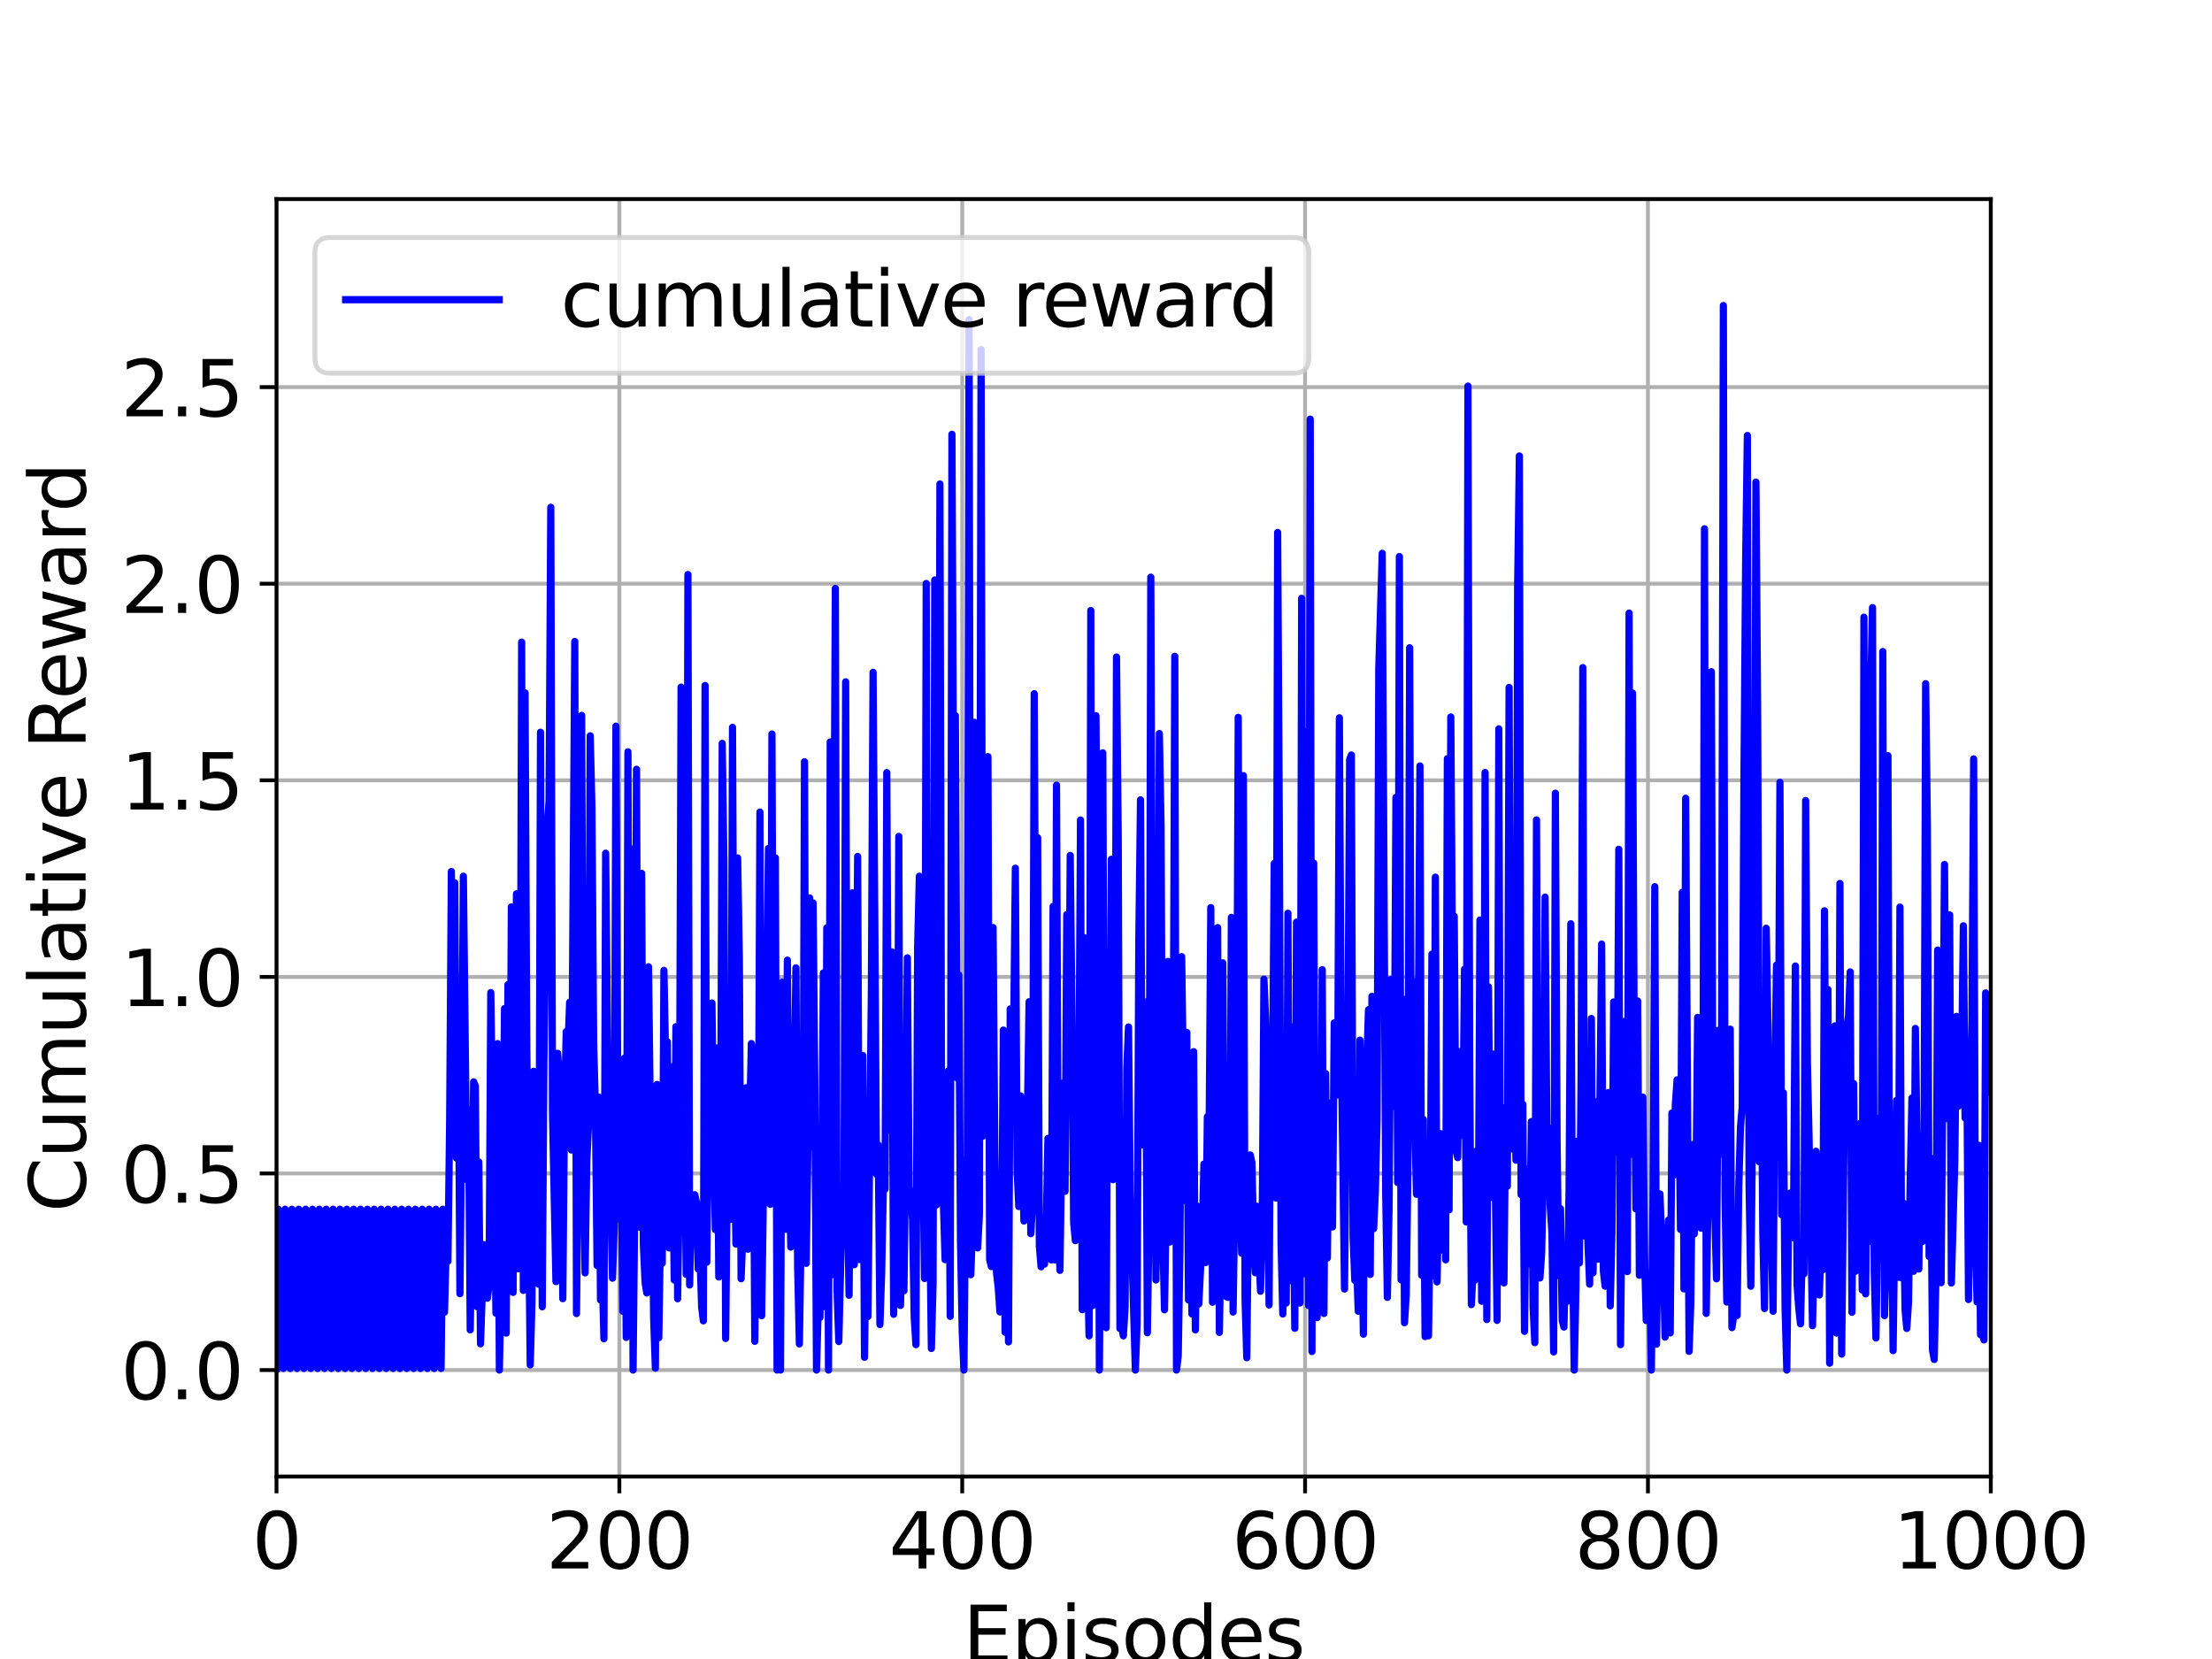 <?xml version="1.0" encoding="utf-8" standalone="no"?>
<!DOCTYPE svg PUBLIC "-//W3C//DTD SVG 1.1//EN"
  "http://www.w3.org/Graphics/SVG/1.1/DTD/svg11.dtd">
<svg xmlns:xlink="http://www.w3.org/1999/xlink" width="460.8pt" height="345.6pt" viewBox="0 0 460.8 345.6" xmlns="http://www.w3.org/2000/svg" version="1.1">
 <defs>
  <style type="text/css">*{stroke-linejoin: round; stroke-linecap: butt}</style>
 </defs>
 <g id="figure_1">
  <g id="patch_1">
   <path d="M 0 345.6 
L 460.8 345.6 
L 460.8 0 
L 0 0 
z
" style="fill: #ffffff"/>
  </g>
  <g id="axes_1">
   <g id="patch_2">
    <path d="M 57.6 307.584 
L 414.72 307.584 
L 414.72 41.472 
L 57.6 41.472 
z
" style="fill: #ffffff"/>
   </g>
   <g id="matplotlib.axis_1">
    <g id="xtick_1">
     <g id="line2d_1">
      <path d="M 57.6 307.584 
L 57.6 41.472 
" clip-path="url(#p79b1817328)" style="fill: none; stroke: #b0b0b0; stroke-width: 0.8; stroke-linecap: square"/>
     </g>
     <g id="line2d_2">
      <defs>
       <path id="m3aa996fda4" d="M 0 0 
L 0 3.5 
" style="stroke: #000000; stroke-width: 0.8"/>
      </defs>
      <g>
       <use xlink:href="#m3aa996fda4" x="57.6" y="307.584" style="stroke: #000000; stroke-width: 0.8"/>
      </g>
     </g>
     <g id="text_1">
      <!-- 0 -->
      <g transform="translate(52.51 326.741)scale(0.16 -0.16)">
       <defs>
        <path id="DejaVuSans-30" d="M 2034 4250 
Q 1547 4250 1301 3770 
Q 1056 3291 1056 2328 
Q 1056 1369 1301 889 
Q 1547 409 2034 409 
Q 2525 409 2770 889 
Q 3016 1369 3016 2328 
Q 3016 3291 2770 3770 
Q 2525 4250 2034 4250 
z
M 2034 4750 
Q 2819 4750 3233 4129 
Q 3647 3509 3647 2328 
Q 3647 1150 3233 529 
Q 2819 -91 2034 -91 
Q 1250 -91 836 529 
Q 422 1150 422 2328 
Q 422 3509 836 4129 
Q 1250 4750 2034 4750 
z
" transform="scale(0.016)"/>
       </defs>
       <use xlink:href="#DejaVuSans-30"/>
      </g>
     </g>
    </g>
    <g id="xtick_2">
     <g id="line2d_3">
      <path d="M 129.024 307.584 
L 129.024 41.472 
" clip-path="url(#p79b1817328)" style="fill: none; stroke: #b0b0b0; stroke-width: 0.8; stroke-linecap: square"/>
     </g>
     <g id="line2d_4">
      <g>
       <use xlink:href="#m3aa996fda4" x="129.024" y="307.584" style="stroke: #000000; stroke-width: 0.8"/>
      </g>
     </g>
     <g id="text_2">
      <!-- 200 -->
      <g transform="translate(113.754 326.741)scale(0.16 -0.16)">
       <defs>
        <path id="DejaVuSans-32" d="M 1228 531 
L 3431 531 
L 3431 0 
L 469 0 
L 469 531 
Q 828 903 1448 1529 
Q 2069 2156 2228 2338 
Q 2531 2678 2651 2914 
Q 2772 3150 2772 3378 
Q 2772 3750 2511 3984 
Q 2250 4219 1831 4219 
Q 1534 4219 1204 4116 
Q 875 4013 500 3803 
L 500 4441 
Q 881 4594 1212 4672 
Q 1544 4750 1819 4750 
Q 2544 4750 2975 4387 
Q 3406 4025 3406 3419 
Q 3406 3131 3298 2873 
Q 3191 2616 2906 2266 
Q 2828 2175 2409 1742 
Q 1991 1309 1228 531 
z
" transform="scale(0.016)"/>
       </defs>
       <use xlink:href="#DejaVuSans-32"/>
       <use xlink:href="#DejaVuSans-30" x="63.623"/>
       <use xlink:href="#DejaVuSans-30" x="127.246"/>
      </g>
     </g>
    </g>
    <g id="xtick_3">
     <g id="line2d_5">
      <path d="M 200.448 307.584 
L 200.448 41.472 
" clip-path="url(#p79b1817328)" style="fill: none; stroke: #b0b0b0; stroke-width: 0.8; stroke-linecap: square"/>
     </g>
     <g id="line2d_6">
      <g>
       <use xlink:href="#m3aa996fda4" x="200.448" y="307.584" style="stroke: #000000; stroke-width: 0.8"/>
      </g>
     </g>
     <g id="text_3">
      <!-- 400 -->
      <g transform="translate(185.178 326.741)scale(0.16 -0.16)">
       <defs>
        <path id="DejaVuSans-34" d="M 2419 4116 
L 825 1625 
L 2419 1625 
L 2419 4116 
z
M 2253 4666 
L 3047 4666 
L 3047 1625 
L 3713 1625 
L 3713 1100 
L 3047 1100 
L 3047 0 
L 2419 0 
L 2419 1100 
L 313 1100 
L 313 1709 
L 2253 4666 
z
" transform="scale(0.016)"/>
       </defs>
       <use xlink:href="#DejaVuSans-34"/>
       <use xlink:href="#DejaVuSans-30" x="63.623"/>
       <use xlink:href="#DejaVuSans-30" x="127.246"/>
      </g>
     </g>
    </g>
    <g id="xtick_4">
     <g id="line2d_7">
      <path d="M 271.872 307.584 
L 271.872 41.472 
" clip-path="url(#p79b1817328)" style="fill: none; stroke: #b0b0b0; stroke-width: 0.8; stroke-linecap: square"/>
     </g>
     <g id="line2d_8">
      <g>
       <use xlink:href="#m3aa996fda4" x="271.872" y="307.584" style="stroke: #000000; stroke-width: 0.8"/>
      </g>
     </g>
     <g id="text_4">
      <!-- 600 -->
      <g transform="translate(256.602 326.741)scale(0.16 -0.16)">
       <defs>
        <path id="DejaVuSans-36" d="M 2113 2584 
Q 1688 2584 1439 2293 
Q 1191 2003 1191 1497 
Q 1191 994 1439 701 
Q 1688 409 2113 409 
Q 2538 409 2786 701 
Q 3034 994 3034 1497 
Q 3034 2003 2786 2293 
Q 2538 2584 2113 2584 
z
M 3366 4563 
L 3366 3988 
Q 3128 4100 2886 4159 
Q 2644 4219 2406 4219 
Q 1781 4219 1451 3797 
Q 1122 3375 1075 2522 
Q 1259 2794 1537 2939 
Q 1816 3084 2150 3084 
Q 2853 3084 3261 2657 
Q 3669 2231 3669 1497 
Q 3669 778 3244 343 
Q 2819 -91 2113 -91 
Q 1303 -91 875 529 
Q 447 1150 447 2328 
Q 447 3434 972 4092 
Q 1497 4750 2381 4750 
Q 2619 4750 2861 4703 
Q 3103 4656 3366 4563 
z
" transform="scale(0.016)"/>
       </defs>
       <use xlink:href="#DejaVuSans-36"/>
       <use xlink:href="#DejaVuSans-30" x="63.623"/>
       <use xlink:href="#DejaVuSans-30" x="127.246"/>
      </g>
     </g>
    </g>
    <g id="xtick_5">
     <g id="line2d_9">
      <path d="M 343.296 307.584 
L 343.296 41.472 
" clip-path="url(#p79b1817328)" style="fill: none; stroke: #b0b0b0; stroke-width: 0.8; stroke-linecap: square"/>
     </g>
     <g id="line2d_10">
      <g>
       <use xlink:href="#m3aa996fda4" x="343.296" y="307.584" style="stroke: #000000; stroke-width: 0.8"/>
      </g>
     </g>
     <g id="text_5">
      <!-- 800 -->
      <g transform="translate(328.026 326.741)scale(0.16 -0.16)">
       <defs>
        <path id="DejaVuSans-38" d="M 2034 2216 
Q 1584 2216 1326 1975 
Q 1069 1734 1069 1313 
Q 1069 891 1326 650 
Q 1584 409 2034 409 
Q 2484 409 2743 651 
Q 3003 894 3003 1313 
Q 3003 1734 2745 1975 
Q 2488 2216 2034 2216 
z
M 1403 2484 
Q 997 2584 770 2862 
Q 544 3141 544 3541 
Q 544 4100 942 4425 
Q 1341 4750 2034 4750 
Q 2731 4750 3128 4425 
Q 3525 4100 3525 3541 
Q 3525 3141 3298 2862 
Q 3072 2584 2669 2484 
Q 3125 2378 3379 2068 
Q 3634 1759 3634 1313 
Q 3634 634 3220 271 
Q 2806 -91 2034 -91 
Q 1263 -91 848 271 
Q 434 634 434 1313 
Q 434 1759 690 2068 
Q 947 2378 1403 2484 
z
M 1172 3481 
Q 1172 3119 1398 2916 
Q 1625 2713 2034 2713 
Q 2441 2713 2670 2916 
Q 2900 3119 2900 3481 
Q 2900 3844 2670 4047 
Q 2441 4250 2034 4250 
Q 1625 4250 1398 4047 
Q 1172 3844 1172 3481 
z
" transform="scale(0.016)"/>
       </defs>
       <use xlink:href="#DejaVuSans-38"/>
       <use xlink:href="#DejaVuSans-30" x="63.623"/>
       <use xlink:href="#DejaVuSans-30" x="127.246"/>
      </g>
     </g>
    </g>
    <g id="xtick_6">
     <g id="line2d_11">
      <path d="M 414.72 307.584 
L 414.72 41.472 
" clip-path="url(#p79b1817328)" style="fill: none; stroke: #b0b0b0; stroke-width: 0.8; stroke-linecap: square"/>
     </g>
     <g id="line2d_12">
      <g>
       <use xlink:href="#m3aa996fda4" x="414.72" y="307.584" style="stroke: #000000; stroke-width: 0.8"/>
      </g>
     </g>
     <g id="text_6">
      <!-- 1000 -->
      <g transform="translate(394.36 326.741)scale(0.16 -0.16)">
       <defs>
        <path id="DejaVuSans-31" d="M 794 531 
L 1825 531 
L 1825 4091 
L 703 3866 
L 703 4441 
L 1819 4666 
L 2450 4666 
L 2450 531 
L 3481 531 
L 3481 0 
L 794 0 
L 794 531 
z
" transform="scale(0.016)"/>
       </defs>
       <use xlink:href="#DejaVuSans-31"/>
       <use xlink:href="#DejaVuSans-30" x="63.623"/>
       <use xlink:href="#DejaVuSans-30" x="127.246"/>
       <use xlink:href="#DejaVuSans-30" x="190.869"/>
      </g>
     </g>
    </g>
    <g id="text_7">
     <!-- Episodes -->
     <g transform="translate(200.572 346.226)scale(0.16 -0.16)">
      <defs>
       <path id="DejaVuSans-45" d="M 628 4666 
L 3578 4666 
L 3578 4134 
L 1259 4134 
L 1259 2753 
L 3481 2753 
L 3481 2222 
L 1259 2222 
L 1259 531 
L 3634 531 
L 3634 0 
L 628 0 
L 628 4666 
z
" transform="scale(0.016)"/>
       <path id="DejaVuSans-70" d="M 1159 525 
L 1159 -1331 
L 581 -1331 
L 581 3500 
L 1159 3500 
L 1159 2969 
Q 1341 3281 1617 3432 
Q 1894 3584 2278 3584 
Q 2916 3584 3314 3078 
Q 3713 2572 3713 1747 
Q 3713 922 3314 415 
Q 2916 -91 2278 -91 
Q 1894 -91 1617 61 
Q 1341 213 1159 525 
z
M 3116 1747 
Q 3116 2381 2855 2742 
Q 2594 3103 2138 3103 
Q 1681 3103 1420 2742 
Q 1159 2381 1159 1747 
Q 1159 1113 1420 752 
Q 1681 391 2138 391 
Q 2594 391 2855 752 
Q 3116 1113 3116 1747 
z
" transform="scale(0.016)"/>
       <path id="DejaVuSans-69" d="M 603 3500 
L 1178 3500 
L 1178 0 
L 603 0 
L 603 3500 
z
M 603 4863 
L 1178 4863 
L 1178 4134 
L 603 4134 
L 603 4863 
z
" transform="scale(0.016)"/>
       <path id="DejaVuSans-73" d="M 2834 3397 
L 2834 2853 
Q 2591 2978 2328 3040 
Q 2066 3103 1784 3103 
Q 1356 3103 1142 2972 
Q 928 2841 928 2578 
Q 928 2378 1081 2264 
Q 1234 2150 1697 2047 
L 1894 2003 
Q 2506 1872 2764 1633 
Q 3022 1394 3022 966 
Q 3022 478 2636 193 
Q 2250 -91 1575 -91 
Q 1294 -91 989 -36 
Q 684 19 347 128 
L 347 722 
Q 666 556 975 473 
Q 1284 391 1588 391 
Q 1994 391 2212 530 
Q 2431 669 2431 922 
Q 2431 1156 2273 1281 
Q 2116 1406 1581 1522 
L 1381 1569 
Q 847 1681 609 1914 
Q 372 2147 372 2553 
Q 372 3047 722 3315 
Q 1072 3584 1716 3584 
Q 2034 3584 2315 3537 
Q 2597 3491 2834 3397 
z
" transform="scale(0.016)"/>
       <path id="DejaVuSans-6f" d="M 1959 3097 
Q 1497 3097 1228 2736 
Q 959 2375 959 1747 
Q 959 1119 1226 758 
Q 1494 397 1959 397 
Q 2419 397 2687 759 
Q 2956 1122 2956 1747 
Q 2956 2369 2687 2733 
Q 2419 3097 1959 3097 
z
M 1959 3584 
Q 2709 3584 3137 3096 
Q 3566 2609 3566 1747 
Q 3566 888 3137 398 
Q 2709 -91 1959 -91 
Q 1206 -91 779 398 
Q 353 888 353 1747 
Q 353 2609 779 3096 
Q 1206 3584 1959 3584 
z
" transform="scale(0.016)"/>
       <path id="DejaVuSans-64" d="M 2906 2969 
L 2906 4863 
L 3481 4863 
L 3481 0 
L 2906 0 
L 2906 525 
Q 2725 213 2448 61 
Q 2172 -91 1784 -91 
Q 1150 -91 751 415 
Q 353 922 353 1747 
Q 353 2572 751 3078 
Q 1150 3584 1784 3584 
Q 2172 3584 2448 3432 
Q 2725 3281 2906 2969 
z
M 947 1747 
Q 947 1113 1208 752 
Q 1469 391 1925 391 
Q 2381 391 2643 752 
Q 2906 1113 2906 1747 
Q 2906 2381 2643 2742 
Q 2381 3103 1925 3103 
Q 1469 3103 1208 2742 
Q 947 2381 947 1747 
z
" transform="scale(0.016)"/>
       <path id="DejaVuSans-65" d="M 3597 1894 
L 3597 1613 
L 953 1613 
Q 991 1019 1311 708 
Q 1631 397 2203 397 
Q 2534 397 2845 478 
Q 3156 559 3463 722 
L 3463 178 
Q 3153 47 2828 -22 
Q 2503 -91 2169 -91 
Q 1331 -91 842 396 
Q 353 884 353 1716 
Q 353 2575 817 3079 
Q 1281 3584 2069 3584 
Q 2775 3584 3186 3129 
Q 3597 2675 3597 1894 
z
M 3022 2063 
Q 3016 2534 2758 2815 
Q 2500 3097 2075 3097 
Q 1594 3097 1305 2825 
Q 1016 2553 972 2059 
L 3022 2063 
z
" transform="scale(0.016)"/>
      </defs>
      <use xlink:href="#DejaVuSans-45"/>
      <use xlink:href="#DejaVuSans-70" x="63.184"/>
      <use xlink:href="#DejaVuSans-69" x="126.66"/>
      <use xlink:href="#DejaVuSans-73" x="154.443"/>
      <use xlink:href="#DejaVuSans-6f" x="206.543"/>
      <use xlink:href="#DejaVuSans-64" x="267.725"/>
      <use xlink:href="#DejaVuSans-65" x="331.201"/>
      <use xlink:href="#DejaVuSans-73" x="392.725"/>
     </g>
    </g>
   </g>
   <g id="matplotlib.axis_2">
    <g id="ytick_1">
     <g id="line2d_13">
      <path d="M 57.6 285.408 
L 414.72 285.408 
" clip-path="url(#p79b1817328)" style="fill: none; stroke: #b0b0b0; stroke-width: 0.8; stroke-linecap: square"/>
     </g>
     <g id="line2d_14">
      <defs>
       <path id="m88274d1459" d="M 0 0 
L -3.5 0 
" style="stroke: #000000; stroke-width: 0.8"/>
      </defs>
      <g>
       <use xlink:href="#m88274d1459" x="57.6" y="285.408" style="stroke: #000000; stroke-width: 0.8"/>
      </g>
     </g>
     <g id="text_8">
      <!-- 0.0 -->
      <g transform="translate(25.155 291.487)scale(0.16 -0.16)">
       <defs>
        <path id="DejaVuSans-2e" d="M 684 794 
L 1344 794 
L 1344 0 
L 684 0 
L 684 794 
z
" transform="scale(0.016)"/>
       </defs>
       <use xlink:href="#DejaVuSans-30"/>
       <use xlink:href="#DejaVuSans-2e" x="63.623"/>
       <use xlink:href="#DejaVuSans-30" x="95.41"/>
      </g>
     </g>
    </g>
    <g id="ytick_2">
     <g id="line2d_15">
      <path d="M 57.6 244.456 
L 414.72 244.456 
" clip-path="url(#p79b1817328)" style="fill: none; stroke: #b0b0b0; stroke-width: 0.8; stroke-linecap: square"/>
     </g>
     <g id="line2d_16">
      <g>
       <use xlink:href="#m88274d1459" x="57.6" y="244.456" style="stroke: #000000; stroke-width: 0.8"/>
      </g>
     </g>
     <g id="text_9">
      <!-- 0.5 -->
      <g transform="translate(25.155 250.534)scale(0.16 -0.16)">
       <defs>
        <path id="DejaVuSans-35" d="M 691 4666 
L 3169 4666 
L 3169 4134 
L 1269 4134 
L 1269 2991 
Q 1406 3038 1543 3061 
Q 1681 3084 1819 3084 
Q 2600 3084 3056 2656 
Q 3513 2228 3513 1497 
Q 3513 744 3044 326 
Q 2575 -91 1722 -91 
Q 1428 -91 1123 -41 
Q 819 9 494 109 
L 494 744 
Q 775 591 1075 516 
Q 1375 441 1709 441 
Q 2250 441 2565 725 
Q 2881 1009 2881 1497 
Q 2881 1984 2565 2268 
Q 2250 2553 1709 2553 
Q 1456 2553 1204 2497 
Q 953 2441 691 2322 
L 691 4666 
z
" transform="scale(0.016)"/>
       </defs>
       <use xlink:href="#DejaVuSans-30"/>
       <use xlink:href="#DejaVuSans-2e" x="63.623"/>
       <use xlink:href="#DejaVuSans-35" x="95.41"/>
      </g>
     </g>
    </g>
    <g id="ytick_3">
     <g id="line2d_17">
      <path d="M 57.6 203.503 
L 414.72 203.503 
" clip-path="url(#p79b1817328)" style="fill: none; stroke: #b0b0b0; stroke-width: 0.8; stroke-linecap: square"/>
     </g>
     <g id="line2d_18">
      <g>
       <use xlink:href="#m88274d1459" x="57.6" y="203.503" style="stroke: #000000; stroke-width: 0.8"/>
      </g>
     </g>
     <g id="text_10">
      <!-- 1.0 -->
      <g transform="translate(25.155 209.582)scale(0.16 -0.16)">
       <use xlink:href="#DejaVuSans-31"/>
       <use xlink:href="#DejaVuSans-2e" x="63.623"/>
       <use xlink:href="#DejaVuSans-30" x="95.41"/>
      </g>
     </g>
    </g>
    <g id="ytick_4">
     <g id="line2d_19">
      <path d="M 57.6 162.551 
L 414.72 162.551 
" clip-path="url(#p79b1817328)" style="fill: none; stroke: #b0b0b0; stroke-width: 0.8; stroke-linecap: square"/>
     </g>
     <g id="line2d_20">
      <g>
       <use xlink:href="#m88274d1459" x="57.6" y="162.551" style="stroke: #000000; stroke-width: 0.8"/>
      </g>
     </g>
     <g id="text_11">
      <!-- 1.5 -->
      <g transform="translate(25.155 168.629)scale(0.16 -0.16)">
       <use xlink:href="#DejaVuSans-31"/>
       <use xlink:href="#DejaVuSans-2e" x="63.623"/>
       <use xlink:href="#DejaVuSans-35" x="95.41"/>
      </g>
     </g>
    </g>
    <g id="ytick_5">
     <g id="line2d_21">
      <path d="M 57.6 121.598 
L 414.72 121.598 
" clip-path="url(#p79b1817328)" style="fill: none; stroke: #b0b0b0; stroke-width: 0.8; stroke-linecap: square"/>
     </g>
     <g id="line2d_22">
      <g>
       <use xlink:href="#m88274d1459" x="57.6" y="121.598" style="stroke: #000000; stroke-width: 0.8"/>
      </g>
     </g>
     <g id="text_12">
      <!-- 2.0 -->
      <g transform="translate(25.155 127.677)scale(0.16 -0.16)">
       <use xlink:href="#DejaVuSans-32"/>
       <use xlink:href="#DejaVuSans-2e" x="63.623"/>
       <use xlink:href="#DejaVuSans-30" x="95.41"/>
      </g>
     </g>
    </g>
    <g id="ytick_6">
     <g id="line2d_23">
      <path d="M 57.6 80.646 
L 414.72 80.646 
" clip-path="url(#p79b1817328)" style="fill: none; stroke: #b0b0b0; stroke-width: 0.8; stroke-linecap: square"/>
     </g>
     <g id="line2d_24">
      <g>
       <use xlink:href="#m88274d1459" x="57.6" y="80.646" style="stroke: #000000; stroke-width: 0.8"/>
      </g>
     </g>
     <g id="text_13">
      <!-- 2.5 -->
      <g transform="translate(25.155 86.724)scale(0.16 -0.16)">
       <use xlink:href="#DejaVuSans-32"/>
       <use xlink:href="#DejaVuSans-2e" x="63.623"/>
       <use xlink:href="#DejaVuSans-35" x="95.41"/>
      </g>
     </g>
    </g>
    <g id="text_14">
     <!-- Cumulative Reward -->
     <g transform="translate(17.828 252.524)rotate(-90)scale(0.16 -0.16)">
      <defs>
       <path id="DejaVuSans-43" d="M 4122 4306 
L 4122 3641 
Q 3803 3938 3442 4084 
Q 3081 4231 2675 4231 
Q 1875 4231 1450 3742 
Q 1025 3253 1025 2328 
Q 1025 1406 1450 917 
Q 1875 428 2675 428 
Q 3081 428 3442 575 
Q 3803 722 4122 1019 
L 4122 359 
Q 3791 134 3420 21 
Q 3050 -91 2638 -91 
Q 1578 -91 968 557 
Q 359 1206 359 2328 
Q 359 3453 968 4101 
Q 1578 4750 2638 4750 
Q 3056 4750 3426 4639 
Q 3797 4528 4122 4306 
z
" transform="scale(0.016)"/>
       <path id="DejaVuSans-75" d="M 544 1381 
L 544 3500 
L 1119 3500 
L 1119 1403 
Q 1119 906 1312 657 
Q 1506 409 1894 409 
Q 2359 409 2629 706 
Q 2900 1003 2900 1516 
L 2900 3500 
L 3475 3500 
L 3475 0 
L 2900 0 
L 2900 538 
Q 2691 219 2414 64 
Q 2138 -91 1772 -91 
Q 1169 -91 856 284 
Q 544 659 544 1381 
z
M 1991 3584 
L 1991 3584 
z
" transform="scale(0.016)"/>
       <path id="DejaVuSans-6d" d="M 3328 2828 
Q 3544 3216 3844 3400 
Q 4144 3584 4550 3584 
Q 5097 3584 5394 3201 
Q 5691 2819 5691 2113 
L 5691 0 
L 5113 0 
L 5113 2094 
Q 5113 2597 4934 2840 
Q 4756 3084 4391 3084 
Q 3944 3084 3684 2787 
Q 3425 2491 3425 1978 
L 3425 0 
L 2847 0 
L 2847 2094 
Q 2847 2600 2669 2842 
Q 2491 3084 2119 3084 
Q 1678 3084 1418 2786 
Q 1159 2488 1159 1978 
L 1159 0 
L 581 0 
L 581 3500 
L 1159 3500 
L 1159 2956 
Q 1356 3278 1631 3431 
Q 1906 3584 2284 3584 
Q 2666 3584 2933 3390 
Q 3200 3197 3328 2828 
z
" transform="scale(0.016)"/>
       <path id="DejaVuSans-6c" d="M 603 4863 
L 1178 4863 
L 1178 0 
L 603 0 
L 603 4863 
z
" transform="scale(0.016)"/>
       <path id="DejaVuSans-61" d="M 2194 1759 
Q 1497 1759 1228 1600 
Q 959 1441 959 1056 
Q 959 750 1161 570 
Q 1363 391 1709 391 
Q 2188 391 2477 730 
Q 2766 1069 2766 1631 
L 2766 1759 
L 2194 1759 
z
M 3341 1997 
L 3341 0 
L 2766 0 
L 2766 531 
Q 2569 213 2275 61 
Q 1981 -91 1556 -91 
Q 1019 -91 701 211 
Q 384 513 384 1019 
Q 384 1609 779 1909 
Q 1175 2209 1959 2209 
L 2766 2209 
L 2766 2266 
Q 2766 2663 2505 2880 
Q 2244 3097 1772 3097 
Q 1472 3097 1187 3025 
Q 903 2953 641 2809 
L 641 3341 
Q 956 3463 1253 3523 
Q 1550 3584 1831 3584 
Q 2591 3584 2966 3190 
Q 3341 2797 3341 1997 
z
" transform="scale(0.016)"/>
       <path id="DejaVuSans-74" d="M 1172 4494 
L 1172 3500 
L 2356 3500 
L 2356 3053 
L 1172 3053 
L 1172 1153 
Q 1172 725 1289 603 
Q 1406 481 1766 481 
L 2356 481 
L 2356 0 
L 1766 0 
Q 1100 0 847 248 
Q 594 497 594 1153 
L 594 3053 
L 172 3053 
L 172 3500 
L 594 3500 
L 594 4494 
L 1172 4494 
z
" transform="scale(0.016)"/>
       <path id="DejaVuSans-76" d="M 191 3500 
L 800 3500 
L 1894 563 
L 2988 3500 
L 3597 3500 
L 2284 0 
L 1503 0 
L 191 3500 
z
" transform="scale(0.016)"/>
       <path id="DejaVuSans-20" transform="scale(0.016)"/>
       <path id="DejaVuSans-52" d="M 2841 2188 
Q 3044 2119 3236 1894 
Q 3428 1669 3622 1275 
L 4263 0 
L 3584 0 
L 2988 1197 
Q 2756 1666 2539 1819 
Q 2322 1972 1947 1972 
L 1259 1972 
L 1259 0 
L 628 0 
L 628 4666 
L 2053 4666 
Q 2853 4666 3247 4331 
Q 3641 3997 3641 3322 
Q 3641 2881 3436 2590 
Q 3231 2300 2841 2188 
z
M 1259 4147 
L 1259 2491 
L 2053 2491 
Q 2509 2491 2742 2702 
Q 2975 2913 2975 3322 
Q 2975 3731 2742 3939 
Q 2509 4147 2053 4147 
L 1259 4147 
z
" transform="scale(0.016)"/>
       <path id="DejaVuSans-77" d="M 269 3500 
L 844 3500 
L 1563 769 
L 2278 3500 
L 2956 3500 
L 3675 769 
L 4391 3500 
L 4966 3500 
L 4050 0 
L 3372 0 
L 2619 2869 
L 1863 0 
L 1184 0 
L 269 3500 
z
" transform="scale(0.016)"/>
       <path id="DejaVuSans-72" d="M 2631 2963 
Q 2534 3019 2420 3045 
Q 2306 3072 2169 3072 
Q 1681 3072 1420 2755 
Q 1159 2438 1159 1844 
L 1159 0 
L 581 0 
L 581 3500 
L 1159 3500 
L 1159 2956 
Q 1341 3275 1631 3429 
Q 1922 3584 2338 3584 
Q 2397 3584 2469 3576 
Q 2541 3569 2628 3553 
L 2631 2963 
z
" transform="scale(0.016)"/>
      </defs>
      <use xlink:href="#DejaVuSans-43"/>
      <use xlink:href="#DejaVuSans-75" x="69.824"/>
      <use xlink:href="#DejaVuSans-6d" x="133.203"/>
      <use xlink:href="#DejaVuSans-75" x="230.615"/>
      <use xlink:href="#DejaVuSans-6c" x="293.994"/>
      <use xlink:href="#DejaVuSans-61" x="321.777"/>
      <use xlink:href="#DejaVuSans-74" x="383.057"/>
      <use xlink:href="#DejaVuSans-69" x="422.266"/>
      <use xlink:href="#DejaVuSans-76" x="450.049"/>
      <use xlink:href="#DejaVuSans-65" x="509.229"/>
      <use xlink:href="#DejaVuSans-20" x="570.752"/>
      <use xlink:href="#DejaVuSans-52" x="602.539"/>
      <use xlink:href="#DejaVuSans-65" x="667.521"/>
      <use xlink:href="#DejaVuSans-77" x="729.045"/>
      <use xlink:href="#DejaVuSans-61" x="810.832"/>
      <use xlink:href="#DejaVuSans-72" x="872.111"/>
      <use xlink:href="#DejaVuSans-64" x="911.475"/>
     </g>
    </g>
   </g>
   <g id="line2d_25">
    <path d="M 57.6 285.071 
L 57.957 251.902 
L 58.314 273.347 
L 58.671 260.024 
L 59.028 285.071 
L 59.386 251.902 
L 59.743 273.347 
L 60.1 260.024 
L 60.457 285.071 
L 60.814 251.902 
L 61.171 273.347 
L 61.528 260.024 
L 61.885 285.071 
L 62.243 251.902 
L 62.6 273.347 
L 62.957 260.024 
L 63.314 285.071 
L 63.671 251.902 
L 64.028 273.347 
L 64.385 260.024 
L 64.742 285.071 
L 65.1 251.902 
L 65.457 273.347 
L 65.814 260.024 
L 66.171 285.071 
L 66.528 251.902 
L 66.885 273.347 
L 67.242 260.024 
L 67.599 285.071 
L 67.956 251.902 
L 68.314 273.347 
L 68.671 260.024 
L 69.028 285.071 
L 69.385 251.902 
L 69.742 273.347 
L 70.099 260.024 
L 70.456 285.071 
L 70.813 251.902 
L 71.171 273.347 
L 71.528 260.024 
L 71.885 285.071 
L 72.242 251.902 
L 72.599 273.347 
L 72.956 260.024 
L 73.313 285.071 
L 73.67 251.902 
L 74.028 273.347 
L 74.385 260.024 
L 74.742 285.071 
L 75.099 251.902 
L 75.456 273.347 
L 75.813 260.024 
L 76.17 285.071 
L 76.527 251.902 
L 76.884 273.347 
L 77.242 260.024 
L 77.599 285.071 
L 77.956 251.902 
L 78.313 273.347 
L 78.67 260.024 
L 79.027 285.071 
L 79.384 251.902 
L 79.741 273.347 
L 80.099 260.024 
L 80.456 285.071 
L 80.813 251.902 
L 81.17 273.347 
L 81.527 260.024 
L 81.884 285.071 
L 82.241 251.902 
L 82.598 273.347 
L 82.956 260.024 
L 83.313 285.071 
L 83.67 251.902 
L 84.027 273.347 
L 84.384 260.024 
L 84.741 285.071 
L 85.098 251.902 
L 85.455 273.347 
L 85.812 260.024 
L 86.17 285.071 
L 86.527 251.902 
L 86.884 273.347 
L 87.241 260.024 
L 87.598 285.071 
L 87.955 251.902 
L 88.312 273.347 
L 88.669 260.024 
L 89.027 285.071 
L 89.384 251.902 
L 89.741 273.347 
L 90.098 260.024 
L 90.455 285.071 
L 90.812 251.902 
L 91.169 273.347 
L 91.526 260.024 
L 91.884 285.071 
L 92.241 251.902 
L 92.598 273.347 
L 92.955 260.024 
L 93.312 262.728 
L 93.669 233.792 
L 94.026 181.561 
L 94.383 229.492 
L 94.74 183.892 
L 95.098 241.25 
L 95.455 212.356 
L 95.812 269.502 
L 96.169 234.471 
L 96.526 182.528 
L 97.24 245.767 
L 97.597 231.206 
L 97.955 277.036 
L 98.312 254.966 
L 98.669 225.36 
L 99.026 226.211 
L 99.383 272.205 
L 99.74 242.044 
L 100.097 279.938 
L 100.812 259.265 
L 101.169 261.555 
L 101.526 270.44 
L 101.883 267.623 
L 102.24 206.772 
L 102.597 231.126 
L 102.954 240.811 
L 103.311 273.555 
L 103.668 217.408 
L 104.026 285.408 
L 104.74 249.25 
L 105.097 210.093 
L 105.454 277.715 
L 105.811 205.113 
L 106.168 257.373 
L 106.525 188.931 
L 106.883 269.23 
L 107.24 212.251 
L 107.597 186.197 
L 107.954 264.301 
L 108.311 248.77 
L 108.668 133.769 
L 109.025 268.812 
L 109.382 144.335 
L 109.74 218.559 
L 110.454 284.333 
L 110.811 271.611 
L 111.168 223.166 
L 111.525 227.487 
L 111.882 243.853 
L 112.239 267.537 
L 112.596 152.537 
L 112.954 272.227 
L 113.311 220.937 
L 114.025 171.872 
L 114.382 166.898 
L 114.739 105.673 
L 115.096 231.921 
L 115.811 266.983 
L 116.168 219.429 
L 116.882 228.615 
L 117.239 270.542 
L 117.596 231.149 
L 117.953 214.904 
L 118.31 218.213 
L 118.668 208.787 
L 119.025 239.568 
L 119.739 133.634 
L 120.096 273.636 
L 120.453 238.709 
L 120.81 252.532 
L 121.167 149.03 
L 121.524 237.74 
L 121.882 265.16 
L 122.239 241.849 
L 122.596 234.41 
L 122.953 153.274 
L 123.31 168.314 
L 123.667 217.178 
L 124.024 230.589 
L 124.381 263.622 
L 124.739 228.546 
L 125.096 270.796 
L 125.453 264.925 
L 125.81 278.886 
L 126.167 177.732 
L 126.881 247.691 
L 127.238 250.526 
L 127.596 266.266 
L 127.953 255.644 
L 128.31 151.274 
L 128.667 224.291 
L 129.024 253.968 
L 129.381 236.959 
L 129.738 273.158 
L 130.095 220.42 
L 130.452 278.608 
L 130.81 156.622 
L 131.167 260.289 
L 131.524 176.846 
L 131.881 285.408 
L 132.238 250.027 
L 132.595 160.253 
L 132.952 250.893 
L 133.309 255.657 
L 133.667 181.942 
L 134.024 259.151 
L 134.381 267.151 
L 134.738 269.354 
L 135.095 201.39 
L 135.452 230.391 
L 135.809 239.499 
L 136.166 274.588 
L 136.524 285.019 
L 136.881 225.92 
L 137.238 278.669 
L 137.595 256.046 
L 137.952 263.169 
L 138.309 202.151 
L 138.666 220.852 
L 139.023 217.037 
L 139.38 259.969 
L 139.738 222.211 
L 140.095 236.003 
L 140.452 266.639 
L 140.809 213.882 
L 141.166 270.559 
L 141.523 245.358 
L 141.88 143.14 
L 142.237 238.896 
L 142.595 234.237 
L 142.952 265.478 
L 143.309 119.684 
L 143.666 267.689 
L 144.023 249.6 
L 144.38 251.683 
L 144.737 248.88 
L 145.094 250.525 
L 145.452 264.371 
L 145.809 260.702 
L 146.166 272.303 
L 146.523 275.156 
L 146.88 142.797 
L 147.237 262.94 
L 147.594 226.579 
L 147.951 223.499 
L 148.308 208.941 
L 148.666 239.365 
L 149.023 256.148 
L 149.38 218.312 
L 149.737 266.027 
L 150.094 247.545 
L 150.451 154.854 
L 150.808 179.913 
L 151.165 278.83 
L 151.88 208.602 
L 152.237 254.018 
L 152.594 151.519 
L 152.951 234.022 
L 153.308 259.165 
L 153.665 178.722 
L 154.022 199.827 
L 154.38 266.383 
L 154.737 257.533 
L 155.094 257.55 
L 155.451 226.584 
L 155.808 260.232 
L 156.165 233.494 
L 156.522 217.395 
L 156.879 219.627 
L 157.236 279.417 
L 157.594 248.581 
L 157.951 249.452 
L 158.308 169.166 
L 158.665 274.089 
L 159.022 249.265 
L 159.379 201.005 
L 159.736 207.425 
L 160.093 176.746 
L 160.451 250.882 
L 160.808 152.903 
L 161.165 245.109 
L 161.522 178.711 
L 161.879 285.408 
L 162.236 214.045 
L 162.593 285.408 
L 162.95 204.594 
L 163.308 246.837 
L 163.665 256.078 
L 164.022 200.014 
L 164.379 241.341 
L 164.736 259.792 
L 165.093 256.293 
L 165.807 201.631 
L 166.164 263.726 
L 166.522 279.961 
L 166.879 257.346 
L 167.236 260.453 
L 167.593 158.689 
L 167.95 263.18 
L 168.307 238.162 
L 168.664 187.05 
L 169.021 238.964 
L 169.379 188.097 
L 169.736 225.39 
L 170.093 285.408 
L 170.45 272.401 
L 170.807 274.45 
L 171.164 252.255 
L 171.521 202.678 
L 171.878 272.231 
L 172.236 193.309 
L 172.593 285.408 
L 172.95 154.56 
L 173.307 265.537 
L 174.021 122.567 
L 174.378 268.847 
L 174.735 279.468 
L 175.45 250.315 
L 175.807 254.359 
L 176.164 142.037 
L 176.521 247.504 
L 176.878 269.821 
L 177.592 185.989 
L 177.949 263.469 
L 178.307 230.486 
L 178.664 178.409 
L 179.021 262.398 
L 179.378 246.22 
L 179.735 219.876 
L 180.092 282.75 
L 180.449 254.674 
L 180.806 274.257 
L 181.521 206.691 
L 181.878 140.058 
L 182.592 244.607 
L 182.949 238.524 
L 183.306 275.928 
L 183.663 265.113 
L 184.02 247.293 
L 184.378 247.724 
L 184.735 160.948 
L 185.092 235.343 
L 185.449 231.174 
L 185.806 198.303 
L 186.163 273.792 
L 186.52 253.582 
L 186.877 255.004 
L 187.235 174.238 
L 187.592 271.953 
L 187.949 253.544 
L 188.306 268.902 
L 188.663 241.275 
L 189.02 199.534 
L 189.377 247.429 
L 189.734 248.358 
L 190.092 253.975 
L 190.449 274.421 
L 190.806 280.118 
L 191.163 197.174 
L 191.52 182.535 
L 191.877 187.065 
L 192.234 238.875 
L 192.591 266.337 
L 192.948 121.553 
L 193.306 246.895 
L 193.663 252.077 
L 194.02 280.913 
L 194.377 267.276 
L 194.734 120.81 
L 195.091 251.002 
L 195.448 230.145 
L 195.805 100.821 
L 196.163 238.24 
L 196.877 262.398 
L 197.234 259.2 
L 197.591 223.063 
L 197.948 274.222 
L 198.305 90.474 
L 198.662 169.459 
L 199.02 149.07 
L 199.377 224.553 
L 199.734 203.077 
L 200.091 258.607 
L 200.448 277.389 
L 200.805 285.408 
L 201.162 247.839 
L 201.519 240.337 
L 201.876 66.568 
L 202.234 265.548 
L 202.591 255.456 
L 202.948 150.47 
L 203.305 240.352 
L 203.662 259.969 
L 204.019 253.102 
L 204.376 72.835 
L 204.733 236.691 
L 205.091 208.69 
L 205.448 234.637 
L 205.805 157.615 
L 206.162 262.381 
L 206.519 263.857 
L 206.876 193.222 
L 207.233 239.855 
L 207.59 265.099 
L 207.948 268.216 
L 208.305 273.297 
L 208.662 260.961 
L 209.019 214.586 
L 209.376 277.523 
L 209.733 216.723 
L 210.09 279.545 
L 210.447 210.175 
L 210.804 227.27 
L 211.162 215.212 
L 211.519 180.858 
L 211.876 243.545 
L 212.233 251.34 
L 212.59 228.288 
L 213.304 254.356 
L 214.019 232.956 
L 214.376 208.682 
L 214.733 256.989 
L 215.09 251.087 
L 215.447 144.509 
L 215.804 220.483 
L 216.161 174.516 
L 216.518 259.57 
L 216.876 263.897 
L 217.233 255.076 
L 217.59 263.347 
L 217.947 255.851 
L 218.304 237.146 
L 218.661 258.397 
L 219.018 262.462 
L 219.375 188.824 
L 219.732 262.46 
L 220.09 163.563 
L 220.447 250.686 
L 220.804 264.641 
L 221.161 239.89 
L 221.518 225.584 
L 221.875 248.176 
L 222.232 190.52 
L 222.589 228.255 
L 222.947 178.205 
L 223.304 210.945 
L 223.661 254.672 
L 224.018 258.455 
L 224.375 242.88 
L 224.732 232.215 
L 225.089 170.817 
L 225.446 272.832 
L 225.804 195.301 
L 226.161 246.467 
L 226.875 278.289 
L 227.232 127.18 
L 227.589 271.985 
L 227.946 233.481 
L 228.303 149.103 
L 228.66 189.912 
L 229.018 285.408 
L 229.375 240.074 
L 229.732 156.825 
L 230.089 251.394 
L 230.446 276.594 
L 230.803 202.654 
L 231.16 231.912 
L 231.517 179.001 
L 231.875 245.749 
L 232.232 239.068 
L 232.589 136.864 
L 232.946 174.697 
L 233.303 276.759 
L 233.66 276.436 
L 234.017 278.28 
L 234.374 272.293 
L 234.732 222.742 
L 235.089 213.931 
L 235.446 248.715 
L 236.517 285.408 
L 236.874 275.682 
L 237.231 196.132 
L 237.588 166.616 
L 237.946 238.511 
L 238.66 208.729 
L 239.017 277.642 
L 239.374 254.327 
L 239.731 120.23 
L 240.088 218.94 
L 240.445 218.793 
L 240.803 266.644 
L 241.16 238.559 
L 241.517 152.813 
L 241.874 172.463 
L 242.231 257.826 
L 242.588 272.856 
L 242.945 250.576 
L 243.302 200.279 
L 243.66 258.751 
L 244.017 237.679 
L 244.374 232.288 
L 244.731 136.715 
L 245.088 285.408 
L 245.445 282.415 
L 245.802 260.319 
L 246.159 199.285 
L 246.874 250.066 
L 247.231 215.078 
L 247.588 270.816 
L 247.945 251.769 
L 248.302 273.729 
L 248.659 219.075 
L 249.016 277.051 
L 249.373 251.263 
L 249.731 271.635 
L 250.445 257.285 
L 250.802 242.497 
L 251.159 263.016 
L 251.516 232.625 
L 251.873 237.252 
L 252.23 189.068 
L 252.588 271.283 
L 252.945 270.065 
L 253.302 266.533 
L 253.659 193.243 
L 254.016 277.57 
L 254.373 256.73 
L 254.73 200.581 
L 255.087 252.401 
L 255.444 270.086 
L 255.802 270.264 
L 256.159 268.801 
L 256.516 191.108 
L 256.873 273.314 
L 257.23 249.765 
L 257.587 235.568 
L 257.944 149.437 
L 258.301 249.787 
L 258.659 261.077 
L 259.016 161.579 
L 259.373 270.876 
L 259.73 282.84 
L 260.087 250.433 
L 260.444 240.601 
L 260.801 242.203 
L 261.158 258.089 
L 261.516 265.138 
L 261.873 251.3 
L 262.587 268.992 
L 262.944 254.515 
L 263.301 203.987 
L 263.658 212.502 
L 264.372 271.848 
L 264.73 216.056 
L 265.087 226.034 
L 265.444 179.867 
L 265.801 249.563 
L 266.158 110.92 
L 266.515 174.336 
L 266.872 259.093 
L 267.229 273.728 
L 267.587 263.237 
L 267.944 271.441 
L 268.301 190.249 
L 268.658 266.795 
L 269.015 213.888 
L 269.729 276.707 
L 270.086 192.095 
L 270.444 248.709 
L 270.801 271.431 
L 271.158 124.643 
L 271.515 265.373 
L 271.872 264.633 
L 272.229 152.37 
L 272.586 271.966 
L 272.943 87.306 
L 273.3 281.546 
L 273.658 179.793 
L 274.015 255.745 
L 274.372 274.493 
L 274.729 225.272 
L 275.086 266.839 
L 275.443 202.004 
L 275.8 273.624 
L 276.157 223.634 
L 276.515 262.054 
L 276.872 229.81 
L 277.586 255.596 
L 277.943 213.075 
L 278.3 214.214 
L 278.657 228.092 
L 279.014 149.53 
L 279.372 214.23 
L 280.086 268.522 
L 280.443 233.711 
L 280.8 216.283 
L 281.157 158.201 
L 281.514 157.281 
L 281.871 257.743 
L 282.228 266.716 
L 282.586 262.603 
L 282.943 273.153 
L 283.3 216.677 
L 283.657 253.481 
L 284.014 277.935 
L 284.371 227.28 
L 284.728 221.015 
L 285.085 210.343 
L 285.443 265.492 
L 285.8 207.568 
L 286.157 255.955 
L 286.514 248.096 
L 286.871 233.243 
L 287.228 139.235 
L 287.942 115.262 
L 288.657 247.812 
L 289.014 270.273 
L 289.371 251.348 
L 289.728 204.059 
L 290.442 230.457 
L 290.799 166.109 
L 291.156 246.322 
L 291.514 115.945 
L 291.871 266.616 
L 292.228 208.121 
L 292.585 275.543 
L 292.942 269.68 
L 293.299 242.94 
L 293.656 134.94 
L 294.013 231.714 
L 294.371 204.435 
L 294.728 234.058 
L 295.085 248.788 
L 295.442 217.699 
L 295.799 159.556 
L 296.156 265.662 
L 296.513 233.2 
L 296.87 278.429 
L 297.228 271.655 
L 297.585 278.273 
L 297.942 253.105 
L 298.299 198.767 
L 298.656 265.763 
L 299.013 182.736 
L 299.37 267.042 
L 299.727 247.353 
L 300.084 236.163 
L 300.442 260.441 
L 300.799 237.462 
L 301.156 262.441 
L 301.513 158.046 
L 301.87 252.027 
L 302.227 149.352 
L 302.584 201.372 
L 302.941 190.871 
L 303.299 239.642 
L 303.656 241.158 
L 304.013 219.054 
L 304.37 234.807 
L 304.727 236.559 
L 305.084 201.911 
L 305.441 254.549 
L 305.798 80.428 
L 306.156 220.879 
L 306.513 271.772 
L 306.87 264.649 
L 307.227 266.689 
L 307.584 239.773 
L 307.941 261.412 
L 308.298 191.66 
L 308.655 271.076 
L 309.012 263.896 
L 309.37 160.926 
L 309.727 274.886 
L 310.084 205.571 
L 310.441 246.096 
L 310.798 249.438 
L 311.155 219.582 
L 311.869 275.06 
L 312.227 151.844 
L 312.584 261.657 
L 312.941 259.649 
L 313.298 267.255 
L 313.655 230.672 
L 314.012 247.101 
L 314.369 143.203 
L 314.726 237.041 
L 315.084 239.357 
L 315.441 207.331 
L 315.798 241.691 
L 316.155 122.103 
L 316.512 94.988 
L 316.869 248.875 
L 317.226 230.041 
L 317.583 277.345 
L 317.94 243.554 
L 318.655 263.309 
L 319.012 233.644 
L 319.369 272.161 
L 319.726 279.709 
L 320.083 170.791 
L 320.44 259.245 
L 320.797 266.224 
L 321.155 260.97 
L 321.512 244.122 
L 321.869 186.889 
L 322.226 234.255 
L 322.583 235.664 
L 322.94 251.282 
L 323.297 256.898 
L 323.654 281.632 
L 324.012 165.241 
L 324.369 237.714 
L 324.726 265.748 
L 325.083 251.797 
L 325.44 275.075 
L 325.797 276.446 
L 326.154 261.082 
L 326.511 271.085 
L 326.868 247.743 
L 327.226 192.441 
L 327.583 260.367 
L 327.94 285.408 
L 328.297 268.321 
L 328.654 237.694 
L 329.011 263.096 
L 329.368 224.879 
L 329.725 139.066 
L 330.083 257.466 
L 330.44 242.318 
L 330.797 259.001 
L 331.154 267.508 
L 331.511 212.175 
L 331.868 265.144 
L 332.225 238.659 
L 332.582 229.509 
L 332.94 262.293 
L 333.654 196.662 
L 334.011 264.775 
L 334.368 267.929 
L 334.725 266.593 
L 335.082 227.595 
L 335.439 272.04 
L 335.796 256.866 
L 336.154 208.726 
L 336.511 235.375 
L 336.868 240.005 
L 337.225 176.93 
L 337.582 280.124 
L 337.939 245.39 
L 338.296 232.349 
L 338.653 212.67 
L 339.011 264.889 
L 339.368 127.72 
L 339.725 240.437 
L 340.082 144.379 
L 340.439 217.482 
L 340.796 251.826 
L 341.153 208.527 
L 341.51 265.654 
L 341.868 263.689 
L 342.225 228.542 
L 342.582 260.924 
L 342.939 275.088 
L 343.296 275.036 
L 343.653 265.289 
L 344.01 285.408 
L 344.367 248.646 
L 344.724 184.705 
L 345.082 280.013 
L 345.439 254.989 
L 345.796 248.716 
L 346.153 258.284 
L 346.51 263.635 
L 346.867 278.542 
L 347.581 254.166 
L 347.939 277.676 
L 348.296 231.856 
L 348.653 244.825 
L 349.01 230.033 
L 349.367 224.947 
L 349.724 226.503 
L 350.081 256.119 
L 350.438 185.89 
L 350.796 268.498 
L 351.153 166.287 
L 351.867 281.516 
L 352.224 271.371 
L 352.581 238.43 
L 352.938 257.057 
L 353.295 247.659 
L 353.652 211.935 
L 354.367 255.862 
L 354.724 246.163 
L 355.081 110.159 
L 355.438 273.606 
L 355.795 250.44 
L 356.152 212.524 
L 356.509 139.929 
L 356.867 246.747 
L 357.224 252.629 
L 357.581 266.403 
L 357.938 214.64 
L 358.295 240.448 
L 358.652 213.715 
L 359.009 63.648 
L 359.366 249.379 
L 359.724 271.24 
L 360.081 222.388 
L 360.438 214.394 
L 360.795 276.569 
L 361.509 271.866 
L 361.866 274.049 
L 362.223 246.953 
L 362.58 234.69 
L 362.938 230.594 
L 363.295 162.328 
L 363.652 116.686 
L 364.009 90.721 
L 364.366 247.075 
L 364.723 267.948 
L 365.08 235.086 
L 365.437 217.227 
L 365.795 100.43 
L 366.152 148.991 
L 366.509 242.039 
L 366.866 211.302 
L 367.223 256.95 
L 367.58 272.598 
L 367.937 193.37 
L 368.294 213.716 
L 368.652 251.318 
L 369.009 257.676 
L 369.366 273.16 
L 369.723 225.276 
L 370.08 201.043 
L 370.437 229.377 
L 370.794 162.973 
L 371.151 253.058 
L 371.508 227.655 
L 371.866 272.451 
L 372.223 285.408 
L 372.58 254.956 
L 372.937 248.527 
L 373.294 257.833 
L 373.651 249.985 
L 374.008 201.237 
L 374.365 267.73 
L 374.723 272.565 
L 375.08 275.785 
L 375.437 260.768 
L 375.794 265.363 
L 376.151 166.763 
L 376.508 221.27 
L 376.865 237.458 
L 377.58 276.168 
L 377.937 260.729 
L 378.294 239.825 
L 378.651 245.151 
L 379.008 269.767 
L 379.365 257.315 
L 379.722 264.53 
L 380.079 189.731 
L 380.436 250.24 
L 380.794 206.129 
L 381.151 283.981 
L 381.508 236.469 
L 381.865 275.48 
L 382.222 213.713 
L 382.579 277.703 
L 382.936 267.152 
L 383.293 184.04 
L 383.651 282.083 
L 384.365 216.522 
L 385.079 211.66 
L 385.436 202.47 
L 385.793 273.371 
L 386.15 225.743 
L 386.508 264.824 
L 386.865 239.151 
L 387.222 248.123 
L 387.579 233.978 
L 387.936 268.729 
L 388.293 128.572 
L 388.65 269.544 
L 389.007 236.447 
L 389.364 258.653 
L 389.722 142.999 
L 390.079 126.562 
L 390.436 264.813 
L 390.793 278.731 
L 391.507 232.899 
L 391.864 255.092 
L 392.221 135.734 
L 392.579 274.071 
L 392.936 261.522 
L 393.293 157.423 
L 393.65 267.874 
L 394.007 243.626 
L 394.364 281.356 
L 395.078 229.24 
L 395.436 266.092 
L 395.793 188.97 
L 396.15 266.222 
L 396.507 250.622 
L 396.864 272.926 
L 397.221 276.744 
L 397.578 271.244 
L 397.935 245.827 
L 398.292 228.742 
L 398.65 264.829 
L 399.007 214.24 
L 399.721 264.365 
L 400.078 236.561 
L 400.435 258.663 
L 400.792 247.881 
L 401.149 142.43 
L 401.507 172.112 
L 401.864 261.747 
L 402.221 241.24 
L 402.578 281.294 
L 402.935 283.205 
L 403.292 266.127 
L 403.649 197.912 
L 404.006 259.224 
L 404.364 267.216 
L 405.078 180.09 
L 405.435 233.02 
L 405.792 217.461 
L 406.149 190.588 
L 406.506 267.272 
L 407.22 241.876 
L 407.578 211.732 
L 407.935 230.458 
L 408.292 223.251 
L 408.649 220.638 
L 409.006 192.858 
L 409.363 232.901 
L 409.72 222.007 
L 410.077 270.715 
L 410.435 232.251 
L 410.792 212.667 
L 411.149 158.099 
L 411.506 258.868 
L 411.863 271.238 
L 412.22 238.576 
L 412.577 278.05 
L 412.934 277.912 
L 413.292 279.131 
L 413.649 206.845 
L 414.006 227.62 
L 414.363 216.018 
L 414.363 216.018 
" clip-path="url(#p79b1817328)" style="fill: none; stroke: #0000ff; stroke-width: 1.5; stroke-linecap: square"/>
   </g>
   <g id="patch_3">
    <path d="M 57.6 307.584 
L 57.6 41.472 
" style="fill: none; stroke: #000000; stroke-width: 0.8; stroke-linejoin: miter; stroke-linecap: square"/>
   </g>
   <g id="patch_4">
    <path d="M 414.72 307.584 
L 414.72 41.472 
" style="fill: none; stroke: #000000; stroke-width: 0.8; stroke-linejoin: miter; stroke-linecap: square"/>
   </g>
   <g id="patch_5">
    <path d="M 57.6 307.584 
L 414.72 307.584 
" style="fill: none; stroke: #000000; stroke-width: 0.8; stroke-linejoin: miter; stroke-linecap: square"/>
   </g>
   <g id="patch_6">
    <path d="M 57.6 41.472 
L 414.72 41.472 
" style="fill: none; stroke: #000000; stroke-width: 0.8; stroke-linejoin: miter; stroke-linecap: square"/>
   </g>
   <g id="legend_1">
    <g id="patch_7">
     <path d="M 68.8 77.757 
L 269.438 77.757 
Q 272.637 77.757 272.637 74.557 
L 272.637 52.672 
Q 272.637 49.472 269.438 49.472 
L 68.8 49.472 
Q 65.6 49.472 65.6 52.672 
L 65.6 74.557 
Q 65.6 77.757 68.8 77.757 
z
" style="fill: #ffffff; opacity: 0.8; stroke: #cccccc; stroke-linejoin: miter"/>
    </g>
    <g id="line2d_26">
     <path d="M 72 62.429 
L 88 62.429 
L 104 62.429 
" style="fill: none; stroke: #0000ff; stroke-width: 1.5; stroke-linecap: square"/>
    </g>
    <g id="text_15">
     <!-- cumulative reward -->
     <g transform="translate(116.8 68.029)scale(0.16 -0.16)">
      <defs>
       <path id="DejaVuSans-63" d="M 3122 3366 
L 3122 2828 
Q 2878 2963 2633 3030 
Q 2388 3097 2138 3097 
Q 1578 3097 1268 2742 
Q 959 2388 959 1747 
Q 959 1106 1268 751 
Q 1578 397 2138 397 
Q 2388 397 2633 464 
Q 2878 531 3122 666 
L 3122 134 
Q 2881 22 2623 -34 
Q 2366 -91 2075 -91 
Q 1284 -91 818 406 
Q 353 903 353 1747 
Q 353 2603 823 3093 
Q 1294 3584 2113 3584 
Q 2378 3584 2631 3529 
Q 2884 3475 3122 3366 
z
" transform="scale(0.016)"/>
      </defs>
      <use xlink:href="#DejaVuSans-63"/>
      <use xlink:href="#DejaVuSans-75" x="54.98"/>
      <use xlink:href="#DejaVuSans-6d" x="118.359"/>
      <use xlink:href="#DejaVuSans-75" x="215.771"/>
      <use xlink:href="#DejaVuSans-6c" x="279.15"/>
      <use xlink:href="#DejaVuSans-61" x="306.934"/>
      <use xlink:href="#DejaVuSans-74" x="368.213"/>
      <use xlink:href="#DejaVuSans-69" x="407.422"/>
      <use xlink:href="#DejaVuSans-76" x="435.205"/>
      <use xlink:href="#DejaVuSans-65" x="494.385"/>
      <use xlink:href="#DejaVuSans-20" x="555.908"/>
      <use xlink:href="#DejaVuSans-72" x="587.695"/>
      <use xlink:href="#DejaVuSans-65" x="626.559"/>
      <use xlink:href="#DejaVuSans-77" x="688.082"/>
      <use xlink:href="#DejaVuSans-61" x="769.869"/>
      <use xlink:href="#DejaVuSans-72" x="831.148"/>
      <use xlink:href="#DejaVuSans-64" x="870.512"/>
     </g>
    </g>
   </g>
  </g>
 </g>
 <defs>
  <clipPath id="p79b1817328">
   <rect x="57.6" y="41.472" width="357.12" height="266.112"/>
  </clipPath>
 </defs>
</svg>
